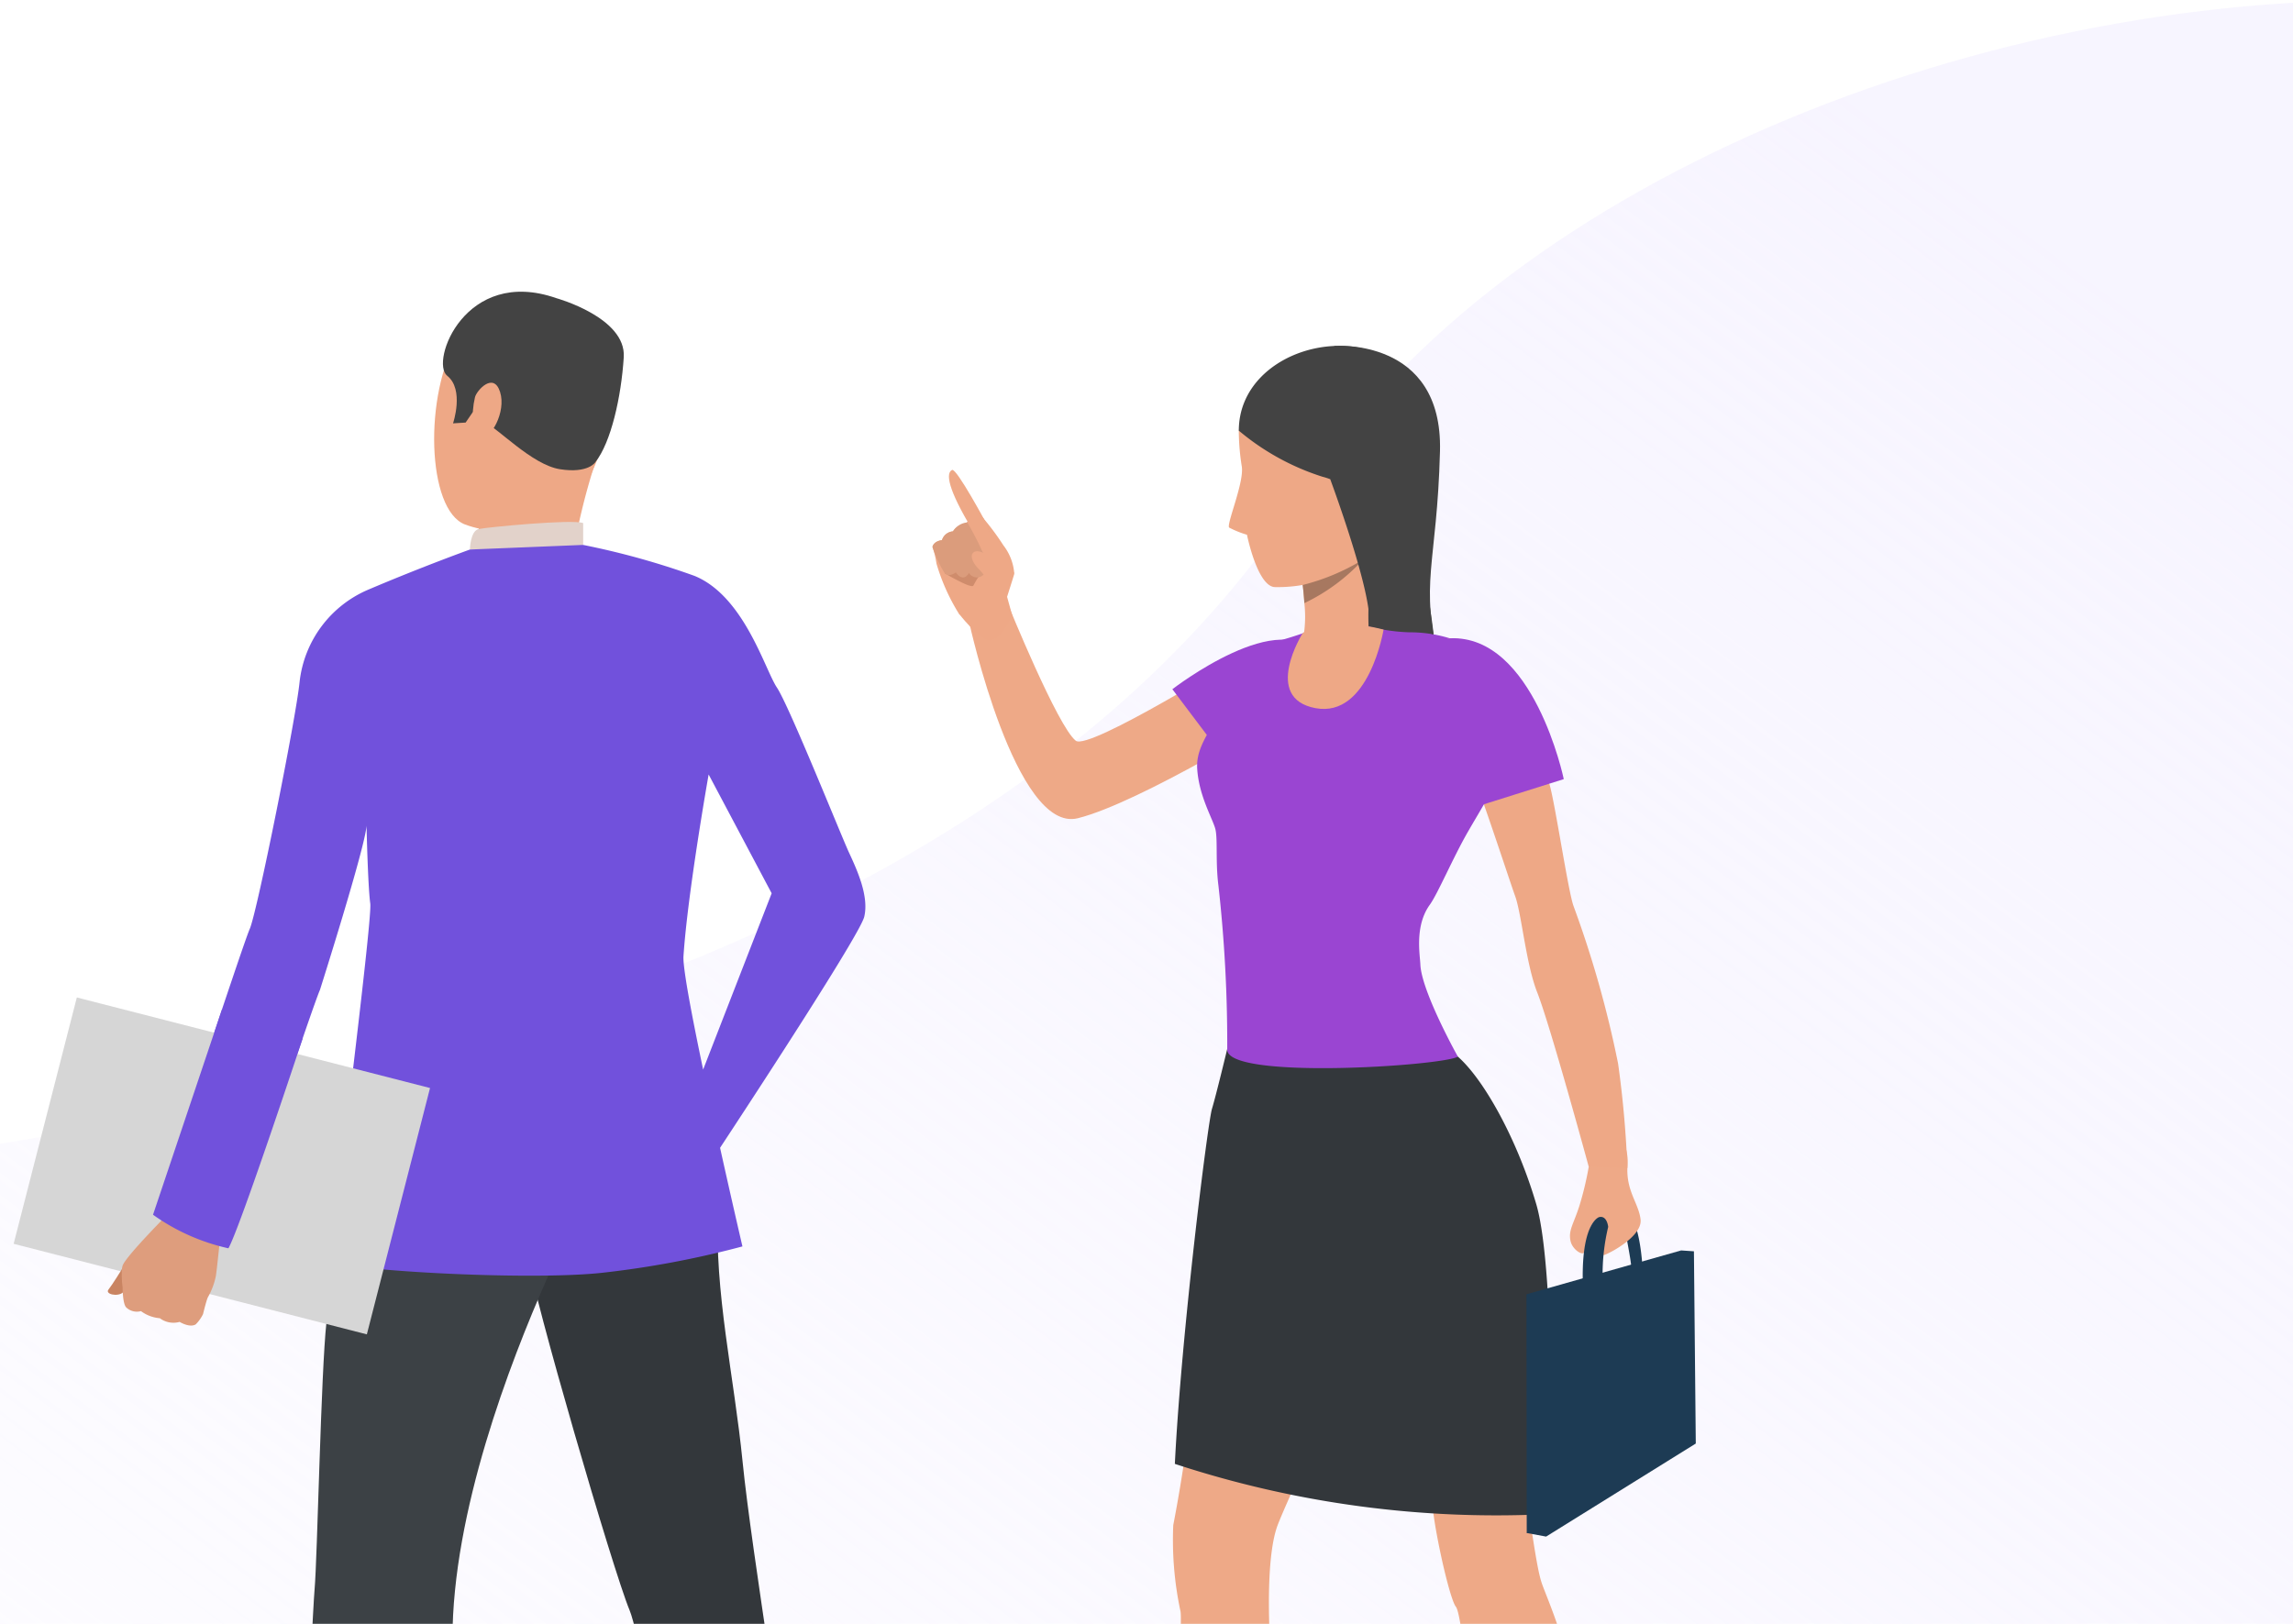 <svg xmlns="http://www.w3.org/2000/svg" xmlns:xlink="http://www.w3.org/1999/xlink" width="168" height="119" viewBox="0 0 168 119">
  <defs>
    <linearGradient id="linear-gradient" x1="0.706" y1="0.146" x2="0" y2="0.794" gradientUnits="objectBoundingBox">
      <stop offset="0" stop-color="#f5f2ff"/>
      <stop offset="1" stop-color="#f5f2ff" stop-opacity="0"/>
    </linearGradient>
    <clipPath id="clip-leave_balance_illustration">
      <rect width="168" height="119"/>
    </clipPath>
  </defs>
  <g id="leave_balance_illustration" clip-path="url(#clip-leave_balance_illustration)">
    <g id="Group_5156" data-name="Group 5156" transform="translate(-787 -363)">
      <path id="Path_232" data-name="Path 232" d="M731.442,500.182s-.8-57.4,40.638-61.93,120.321-8.308,149.8-54.377,148.209-58.154,140.241,27.189S949.772,563.622,831.046,534.923,731.442,500.182,731.442,500.182Z" transform="translate(-39.261 15)" opacity="0.8" fill="url(#linear-gradient)"/>
      <g id="Group_136" data-name="Group 136" transform="translate(-802.562 -690.561)">
        <g id="Group_113" data-name="Group 113" transform="translate(1590.562 1074.939)">
          <g id="Group_97" data-name="Group 97" transform="translate(51.157 124.972)">
            <path id="Path_186" data-name="Path 186" d="M1882.288,1787.957s.39,2.736.439,3.147,4.343-.242,4.343-.242l.348-3.257S1882.825,1787.571,1882.288,1787.957Z" transform="translate(-1882.288 -1787.604)" fill="#5c544d"/>
          </g>
          <g id="Group_98" data-name="Group 98" transform="translate(44.098 127.939)">
            <path id="Path_187" data-name="Path 187" d="M1849.489,1804.706a11.635,11.635,0,0,1-2.676,2.367c-1.316.719-3.384,1-4.162,1.747-.562.537-2.046,2.848,3.419,2.8s8.1.326,8.686-.56-.847-6.541-.847-6.541A11.466,11.466,0,0,1,1849.489,1804.706Z" transform="translate(-1842.037 -1804.521)" fill="#3c4145"/>
          </g>
          <g id="Group_99" data-name="Group 99" transform="translate(20.389 124.972)">
            <path id="Path_188" data-name="Path 188" d="M1706.83,1787.957s.39,2.736.439,3.147,4.343-.242,4.343-.242l.348-3.257S1707.367,1787.571,1706.83,1787.957Z" transform="translate(-1706.83 -1787.604)" fill="#5c544d"/>
          </g>
          <g id="Group_100" data-name="Group 100" transform="translate(10.806 127.939)">
            <path id="Path_189" data-name="Path 189" d="M1662.159,1804.706a11.632,11.632,0,0,1-2.677,2.367c-1.316.719-6.158,1.309-6.937,2.052-.562.537-1.5,2.7,6.194,2.5,5.463-.144,8.1.326,8.686-.56s-.847-6.541-.847-6.541S1665.359,1805.023,1662.159,1804.706Z" transform="translate(-1652.183 -1804.521)" fill="#3c4145"/>
          </g>
          <g id="Group_101" data-name="Group 101" transform="translate(37.749 54.696)">
            <path id="Path_190" data-name="Path 190" d="M1817.711,1386.85s2.285,6.788,1.984,12.639,1.182,12.252,1.788,18.364c.676,6.813,3.441,22.943,3.541,26.587s-.429,15.282-.429,15.282l-5.536.128s-4.649-28.2-5.853-31.075-7.175-23.389-7.376-25.691S1817.711,1386.85,1817.711,1386.85Z" transform="translate(-1805.829 -1386.85)" fill="#33373b"/>
          </g>
          <g id="Group_102" data-name="Group 102" transform="translate(19.641 53.913)">
            <path id="Path_191" data-name="Path 191" d="M1709.284,1384.372s-3.041,16.035-3.442,19.615-.669,17.328-.87,19.566-1.338,29.285-2.408,32.61h7.077s5.432-19.662,5.432-28.965,4.2-20.224,6.906-26.363,8.91-6.283,10.576-17.672C1732.555,1383.164,1711.539,1380.76,1709.284,1384.372Z" transform="translate(-1702.564 -1382.38)" fill="#3c4145"/>
          </g>
          <g id="Group_103" data-name="Group 103" transform="translate(30.808 0.594)">
            <path id="Path_192" data-name="Path 192" d="M1776.179,1078.835s-5.578-2.083-8.15,2.163-2.324,12.748.487,13.793,7.036.5,8.475-2.158,2.739-6.5,2.677-9.066S1777.644,1079.576,1776.179,1078.835Z" transform="translate(-1766.244 -1078.324)" fill="#eea886"/>
          </g>
          <g id="Group_104" data-name="Group 104" transform="translate(33.855 11.659)">
            <path id="Path_193" data-name="Path 193" d="M1783.786,1146.567a4.684,4.684,0,0,1-.147,2.183c-.372.72,7.016.739,7.016.739a48.682,48.682,0,0,1,1.737-7.228C1793.53,1138.951,1783.786,1146.567,1783.786,1146.567Z" transform="translate(-1783.625 -1141.427)" fill="#eea886"/>
          </g>
          <g id="Group_105" data-name="Group 105" transform="translate(31.455)">
            <path id="Path_194" data-name="Path 194" d="M1781.1,1087.432s-.51.841-2.591.515-4.621-3.1-5.491-3.4-.878-.815-.878-.815l-.544.795-.923.058s.842-2.477-.428-3.488,1.318-8.019,7.995-5.686c0,0,5.127,1.413,4.941,4.329S1782.251,1085.979,1781.1,1087.432Z" transform="translate(-1769.936 -1074.939)" fill="#434343"/>
          </g>
          <g id="Group_106" data-name="Group 106" transform="translate(33.431 16.871)">
            <path id="Path_195" data-name="Path 195" d="M1781.2,1173.171s.023-1.376.647-1.508,6.886-.734,7.651-.433v1.6S1788.025,1173.741,1781.2,1173.171Z" transform="translate(-1781.202 -1171.146)" fill="#e2d2ca"/>
          </g>
          <g id="Group_107" data-name="Group 107" transform="translate(33.637 6.669)">
            <path id="Path_196" data-name="Path 196" d="M1782.543,1114.035c.117-.489,1.361-1.887,1.837-.39s-.72,3.51-1.387,3.337S1782.248,1115.275,1782.543,1114.035Z" transform="translate(-1782.38 -1112.972)" fill="#eea886"/>
          </g>
          <g id="Group_108" data-name="Group 108" transform="translate(10.204 18.557)">
            <path id="Path_197" data-name="Path 197" d="M1671.977,1181.1s-3.433,1.234-7.409,2.924a8.347,8.347,0,0,0-5.069,6.759c-.263,2.681-3.118,16.911-3.653,18.115s-6.866,20.547-7.089,20.948,5.167,2.638,5.523,2.46,6.13-17.642,6.709-18.935c0,0,3.323-10.472,3.412-12.032,0,0,.1,4.449.274,5.7s-2.955,25.5-2.866,26.164,14.241,1.519,19.9.895a69.355,69.355,0,0,0,10.234-1.928s-4.457-19.135-4.32-21.257c.3-4.622,1.843-13.328,1.843-13.328l4.618,8.707-5.911,15.208,1.354,4.622s10.984-16.6,11.341-18.115-.538-3.448-1.118-4.7-4.388-10.753-5.28-12.09-2.4-6.7-6.042-8.187a56.957,56.957,0,0,0-8.158-2.268Z" transform="translate(-1648.751 -1180.764)" fill="#7151dc"/>
          </g>
          <g id="Group_109" data-name="Group 109" transform="translate(0 51.719)">
            <rect id="Rectangle_34" data-name="Rectangle 34" width="26.715" height="18.637" transform="translate(4.629 0) rotate(14.382)" fill="#d6d6d6"/>
          </g>
          <g id="Group_110" data-name="Group 110" transform="translate(6.9 71.589)">
            <path id="Path_198" data-name="Path 198" d="M1630.965,1483.184s-.74,1.2-1.01,1.536.664.555,1.064.21S1630.965,1483.184,1630.965,1483.184Z" transform="translate(-1629.907 -1483.184)" fill="#c98462"/>
          </g>
          <g id="Group_111" data-name="Group 111" transform="translate(7.898 67.24)">
            <path id="Path_199" data-name="Path 199" d="M1641.051,1466.811a2.866,2.866,0,0,0,.531-.748s.13-.545.246-.927a2.7,2.7,0,0,1,.1-.291,5.259,5.259,0,0,0,.592-1.572c.114-.737.437-4.048.437-4.048l-2-.5-1.61-.34s-3.479,3.47-3.665,4.146a1.8,1.8,0,0,0-.042.195,6.692,6.692,0,0,0,.05,1.38c-.006.115.011,1.266.279,1.482a1.125,1.125,0,0,0,1.063.256,2.687,2.687,0,0,0,1.383.521,1.67,1.67,0,0,0,1.45.269S1640.611,1467.093,1641.051,1466.811Z" transform="translate(-1635.603 -1458.38)" fill="#de9d7d"/>
          </g>
          <g id="Group_112" data-name="Group 112" transform="translate(10.211 52.63)">
            <path id="Path_200" data-name="Path 200" d="M1659.749,1377.169s-4.593,13.91-5.437,15.369a15.15,15.15,0,0,1-5.523-2.46l5.043-15.012Z" transform="translate(-1648.789 -1375.067)" fill="#7151dc"/>
          </g>
        </g>
        <g id="Group_135" data-name="Group 135" transform="translate(1657.884 1078.903)">
          <g id="Group_115" data-name="Group 115" transform="translate(50.472 63.534)">
            <g id="Group_114" data-name="Group 114">
              <path id="Path_201" data-name="Path 201" d="M2263.83,1463.694s-.186-3.2-1.035-3.7-.358.494-.358.494.477,2.325.582,3.267A4.835,4.835,0,0,0,2263.83,1463.694Z" transform="translate(-2262.296 -1459.854)" fill="#1d3b54"/>
            </g>
          </g>
          <path id="Path_202" data-name="Path 202" d="M2142.258,1097.558s7.965-.662,7.747,7.716-1.546,9.639,0,15.559-7.765-3.362-7.765-3.362Z" transform="translate(-2112.824 -1097.546)" fill="#434343"/>
          <path id="Path_203" data-name="Path 203" d="M2009.9,1209.378s-11.282,7.039-12.237,6.29c-1.334-1.046-4.959-9.978-4.959-9.978l-2.84,1.351s3.386,15.442,7.949,14.306,15.036-7.614,15.036-7.614Z" transform="translate(-1987.166 -1186.727)" fill="#eea987"/>
          <path id="Path_204" data-name="Path 204" d="M2114.358,1386.82a36.72,36.72,0,0,1,3.968,6.211c1.035,2.473,2.76,7.893,2.53,12.091s-1.61,12.077-1.208,13.86.8,5.463,1.236,6.728,2.157,4.946,2.33,8.741-2.415,20.473-2.3,22.026-2.933.632-2.933.632-1.035-15.067-1.61-17.655-1.265-11.387-1.782-12.019-1.933-7.189-1.714-8.224-5.647-16.562-5.992-19.668-8.994-12.724-8.994-12.724A26.887,26.887,0,0,1,2114.358,1386.82Z" transform="translate(-2076.246 -1335.034)" fill="#eea987"/>
          <path id="Path_205" data-name="Path 205" d="M2074.985,1382.267a17.6,17.6,0,0,1-.322,2.142c-.173.575-4.141,15.24-4.543,20.876a111.062,111.062,0,0,1-1.61,11.62,24.936,24.936,0,0,0,.518,6.265c.345,1.035-1.725,25.476-1.9,26.051s1.38.748,2.473.575,6.614-17.943,6.269-20.933-.69-9.367.288-11.958,9.777-21.339,9.834-22.49S2089.8,1373.454,2074.985,1382.267Z" transform="translate(-2050.871 -1330.481)" fill="#eea987"/>
          <path id="Path_206" data-name="Path 206" d="M2199.679,1779.875a12.3,12.3,0,0,1-.593,2.527c-.309.541-1.16,3.3-1.547,3.816s-1.238,4.383,0,4.848,4.151,1.238,5.131-.309a6.362,6.362,0,0,0,.954-4.28c-.155-1.186-1.331-6.63-1.315-7.168S2199.679,1779.875,2199.679,1779.875Z" transform="translate(-2157.889 -1659.633)" fill="#eea987"/>
          <path id="Path_207" data-name="Path 207" d="M2196.267,1813.3s-.133,3.005,2.136,3.005,3.274-2.735,3.274-2.735.773,1.342,0,4.2-4,2.269-4.718,2.166S2192.816,1818.93,2196.267,1813.3Z" transform="translate(-2156.124 -1687.784)" fill="#eb4747"/>
          <path id="Path_208" data-name="Path 208" d="M2021.274,1767.846s-1.6,2.869-2.556,3.45c-1.187.724-3.491,3.048-4.3,3.156s-3.7.621-3.139,2.253c.458,1.338,7.357,1.146,8.135.476s3.1-3.078,4.044-3.024.59,3.472.59,3.472h1.019s.356-3.326.4-3.9c.127-1.692-1.08-2.937-1.133-3.9s-.109-1.686-.109-1.686Z" transform="translate(-2004.77 -1650.303)" fill="#eb4747"/>
          <path id="Path_209" data-name="Path 209" d="M2030.832,1773.548a5.5,5.5,0,0,0,4.024-.22c1.751-1.006,5.11-2.534,6.3-2.544,0,0-.648-1.981-.661-2.2s-.084-1.265-.084-1.265l-2.937-.471a25.413,25.413,0,0,1-2.744,3.455A47.606,47.606,0,0,0,2030.832,1773.548Z" transform="translate(-2020.95 -1649.477)" fill="#eea987"/>
          <path id="Path_210" data-name="Path 210" d="M2079.557,1389.561s-.819,3.407-1.121,4.4-2.24,16.382-2.717,26.008a75.408,75.408,0,0,0,27.561,3.666s.388-17.684-1.079-22.687-4.121-9.684-6.125-11.128C2094.293,1388.535,2079.557,1389.561,2079.557,1389.561Z" transform="translate(-2057.964 -1338.034)" fill="#33373b"/>
          <g id="Group_117" data-name="Group 117" transform="translate(46.704 57.997)">
            <g id="Group_116" data-name="Group 116">
              <path id="Path_211" data-name="Path 211" d="M2242.188,1430.445a23.542,23.542,0,0,1-.672,2.821c-.435,1.384-.836,1.826-.661,2.619.132.6.809,1.048.98.856s.254-2.52,1.219-2.51-.288,2.883.286,2.673,2.785-1.422,2.646-2.6-1.023-2.022-.967-3.775a3.769,3.769,0,0,0-.444-2.255Z" transform="translate(-2240.813 -1428.279)" fill="#eea987"/>
            </g>
          </g>
          <g id="Group_119" data-name="Group 119" transform="translate(1.933 17.993)">
            <g id="Group_118" data-name="Group 118">
              <path id="Path_212" data-name="Path 212" d="M1985.5,1201.789s1.346,1.75,2.176,1.935,1.733-1.792,1.733-1.792l-.49-1.779Z" transform="translate(-1985.499 -1200.153)" fill="#eea886"/>
            </g>
          </g>
          <g id="Group_121" data-name="Group 121" transform="translate(0 12.428)">
            <g id="Group_120" data-name="Group 120">
              <path id="Path_213" data-name="Path 213" d="M1979.733,1175.035s.645-2.018.734-2.33a3.835,3.835,0,0,0-.8-2.095,18.564,18.564,0,0,0-1.5-2.02c-.127-.127-.2-.269-.618-.08a1.748,1.748,0,0,0-.671.581,1.065,1.065,0,0,0-.9.5.927.927,0,0,0-.807.642s-.577.033-.695.5a7.035,7.035,0,0,1,.289,1.211,14.788,14.788,0,0,0,1.644,3.679S1977.794,1176.812,1979.733,1175.035Z" transform="translate(-1974.476 -1168.419)" fill="#eea886"/>
            </g>
          </g>
          <g id="Group_123" data-name="Group 123" transform="translate(0.895 16.114)">
            <g id="Group_122" data-name="Group 122">
              <path id="Path_214" data-name="Path 214" d="M1982.464,1189.746a5.213,5.213,0,0,0-.775,1.131c-.081.325-2.109-.884-2.109-.884S1981.461,1188.928,1982.464,1189.746Z" transform="translate(-1979.58 -1189.437)" fill="#cf8c6c"/>
            </g>
          </g>
          <g id="Group_125" data-name="Group 125" transform="translate(0 12.55)">
            <g id="Group_124" data-name="Group 124">
              <path id="Path_215" data-name="Path 215" d="M1978.274,1169.366s1.122,2.377.746,2.583a.672.672,0,0,1-.639.052l-.059,1.192a.686.686,0,0,1-1.178.015s-.378.763-.962-.043c0,0-.474.392-.81.067a8.8,8.8,0,0,1-.9-1.931s.034-.392.695-.5a.912.912,0,0,1,.807-.643,1.378,1.378,0,0,1,1.047-.654,1.037,1.037,0,0,1,1.143-.343A1.281,1.281,0,0,1,1978.274,1169.366Z" transform="translate(-1974.476 -1169.111)" fill="#db9c7c"/>
            </g>
          </g>
          <g id="Group_127" data-name="Group 127" transform="translate(2.877 15.054)">
            <g id="Group_126" data-name="Group 126">
              <path id="Path_216" data-name="Path 216" d="M1993.976,1184.974a8.963,8.963,0,0,0-2.391-1.522c-.233-.074-.472-.1-.629.085s-.082.655.481,1.2a6.623,6.623,0,0,1,1.04,1.514S1993.222,1186.648,1993.976,1184.974Z" transform="translate(-1990.885 -1183.395)" fill="#eea886"/>
            </g>
          </g>
          <g id="Group_128" data-name="Group 128" transform="translate(2.549 12.431)">
            <path id="Path_217" data-name="Path 217" d="M1989.009,1168.945a22.074,22.074,0,0,1,1.373,2.761c-.016.29.91-.2.906-.453a20.814,20.814,0,0,0-1.136-2.651A.712.712,0,0,0,1989.009,1168.945Z" transform="translate(-1989.009 -1168.433)" fill="#eea886"/>
          </g>
          <g id="Group_129" data-name="Group 129" transform="translate(1.203 9.093)">
            <path id="Path_218" data-name="Path 218" d="M1984.11,1153.382s-2.213-4.13-2.54-3.979c-.473.218-.347,1.362,1.52,4.445C1984.906,1156.845,1984.11,1153.382,1984.11,1153.382Z" transform="translate(-1981.337 -1149.399)" fill="#eea886"/>
          </g>
          <path id="Path_219" data-name="Path 219" d="M2079.242,1230.028l-4.556-6.045s8.145-6.308,10.657-2.3C2085.344,1221.687,2085.523,1228.295,2079.242,1230.028Z" transform="translate(-2057.113 -1198.817)" fill="#9a45d2"/>
          <path id="Path_220" data-name="Path 220" d="M2085.033,1225.02c.129,2.027,1.165,3.709,1.337,4.443s0,2.415.216,4.1a103.8,103.8,0,0,1,.647,11.991c-.216,2.286,15.69,1.253,16.9.563,0,0-2.68-4.79-2.751-6.774-.025-.682-.431-2.8.69-4.356.592-.82,1.69-3.428,2.786-5.335h0c.425-.74.87-1.478,1.18-2.026h0a7.681,7.681,0,0,0,.631-1.566s.708-8.8-1.233-9.791a9.889,9.889,0,0,0-4.874-1.251,13.787,13.787,0,0,1-3.148-.474l-4.442.474a25.677,25.677,0,0,1-3.968,1.078c-1.121.086-2.545,2.5-2.415,4.054S2084.9,1222.993,2085.033,1225.02Z" transform="translate(-2065.64 -1194.023)" fill="#9a45d2"/>
          <g id="Group_131" data-name="Group 131" transform="translate(47.638 63.838)">
            <g id="Group_130" data-name="Group 130">
              <path id="Path_221" data-name="Path 221" d="M2247.348,1461.6s-1.285.328-1.208,4.674l1.455-.243a14.968,14.968,0,0,1,.408-3.711S2247.928,1461.473,2247.348,1461.6Z" transform="translate(-2246.137 -1461.589)" fill="#1d3b54"/>
            </g>
          </g>
          <g id="Group_133" data-name="Group 133" transform="translate(43.516 66.292)">
            <g id="Group_132" data-name="Group 132">
              <path id="Path_222" data-name="Path 222" d="M2222.63,1478.8l11.329-3.214-.034,13.952-11.274,6.756Z" transform="translate(-2222.63 -1475.584)" fill="#1d3b54"/>
            </g>
          </g>
          <g id="Group_134" data-name="Group 134" transform="translate(43.537 66.292)">
            <path id="Path_223" data-name="Path 223" d="M2222.75,1496.293l1.419.262,10.966-6.819-.136-14.087-.941-.064Z" transform="translate(-2222.75 -1475.584)" fill="#1d3b54"/>
          </g>
          <path id="Path_224" data-name="Path 224" d="M2184.626,1219.775a6.055,6.055,0,0,1,5.124,3.093c1.6,3.106,1.769,6.383,2.156,7.548s1.4,8.016,1.791,9.008a77.907,77.907,0,0,1,3.255,11.522,75.882,75.882,0,0,1,.679,7.646l-2.831-.089s-2.809-10.327-3.777-12.785c-.827-2.1-1.145-5.771-1.619-7.064s-3.407-10.4-4.011-11.042S2181.616,1220.349,2184.626,1219.775Z" transform="translate(-2146.721 -1198.341)" fill="#eea886"/>
          <path id="Path_225" data-name="Path 225" d="M2182.733,1232.334l7.189-2.264s-2.2-10.6-8.344-10.321C2176.65,1219.977,2182.733,1232.334,2182.733,1232.334Z" transform="translate(-2143.672 -1198.315)" fill="#9a45d2"/>
          <path id="Path_226" data-name="Path 226" d="M2106.784,1102.095a6.769,6.769,0,0,0-7.772,5.355,16.544,16.544,0,0,0,.213,2.59c.217,1.154-1.157,4.325-.915,4.517a7.263,7.263,0,0,0,1.3.522s.747,3.722,2.011,3.835a10.514,10.514,0,0,0,8.9-4.535C2113.278,1110.171,2114.755,1103.4,2106.784,1102.095Z" transform="translate(-2076.571 -1101.233)" fill="#eea886"/>
          <path id="Path_227" data-name="Path 227" d="M2127.557,1174.358s.1.521.188,1.287c.046.392.091.848.12,1.33a8.906,8.906,0,0,1-.418,3.863s2.474,1.533,5.125-2.153c0,0-.259-4.6,1.264-7.031S2127.557,1174.358,2127.557,1174.358Z" transform="translate(-2100.622 -1158.12)" fill="#eea886"/>
          <path id="Path_228" data-name="Path 228" d="M2102.449,1103.78a17.963,17.963,0,0,0,6.119,3.375c3.147.809,4.813,4.345,4.813,4.345s5.569-5.554,2.208-10.944S2102.454,1097.569,2102.449,1103.78Z" transform="translate(-2080.008 -1097.564)" fill="#434343"/>
          <path id="Path_229" data-name="Path 229" d="M2129.147,1188.728c.047.392.091.847.12,1.33a13.9,13.9,0,0,0,4.306-3.193A15.807,15.807,0,0,1,2129.147,1188.728Z" transform="translate(-2102.024 -1171.202)" fill="#a77860"/>
          <path id="Path_230" data-name="Path 230" d="M2140.643,1150.082s3.219,8.656,2.833,10.74a11.341,11.341,0,0,1,4.738.635S2146.748,1146.012,2140.643,1150.082Z" transform="translate(-2111.504 -1140.306)" fill="#434343"/>
          <path id="Path_231" data-name="Path 231" d="M2129.945,1214.105s-1.061,6.492-4.985,5.759-.948-5.491-.948-5.491S2125.544,1213,2129.945,1214.105Z" transform="translate(-2096.897 -1193.31)" fill="#eea886"/>
        </g>
      </g>
    </g>
  </g>
</svg>
